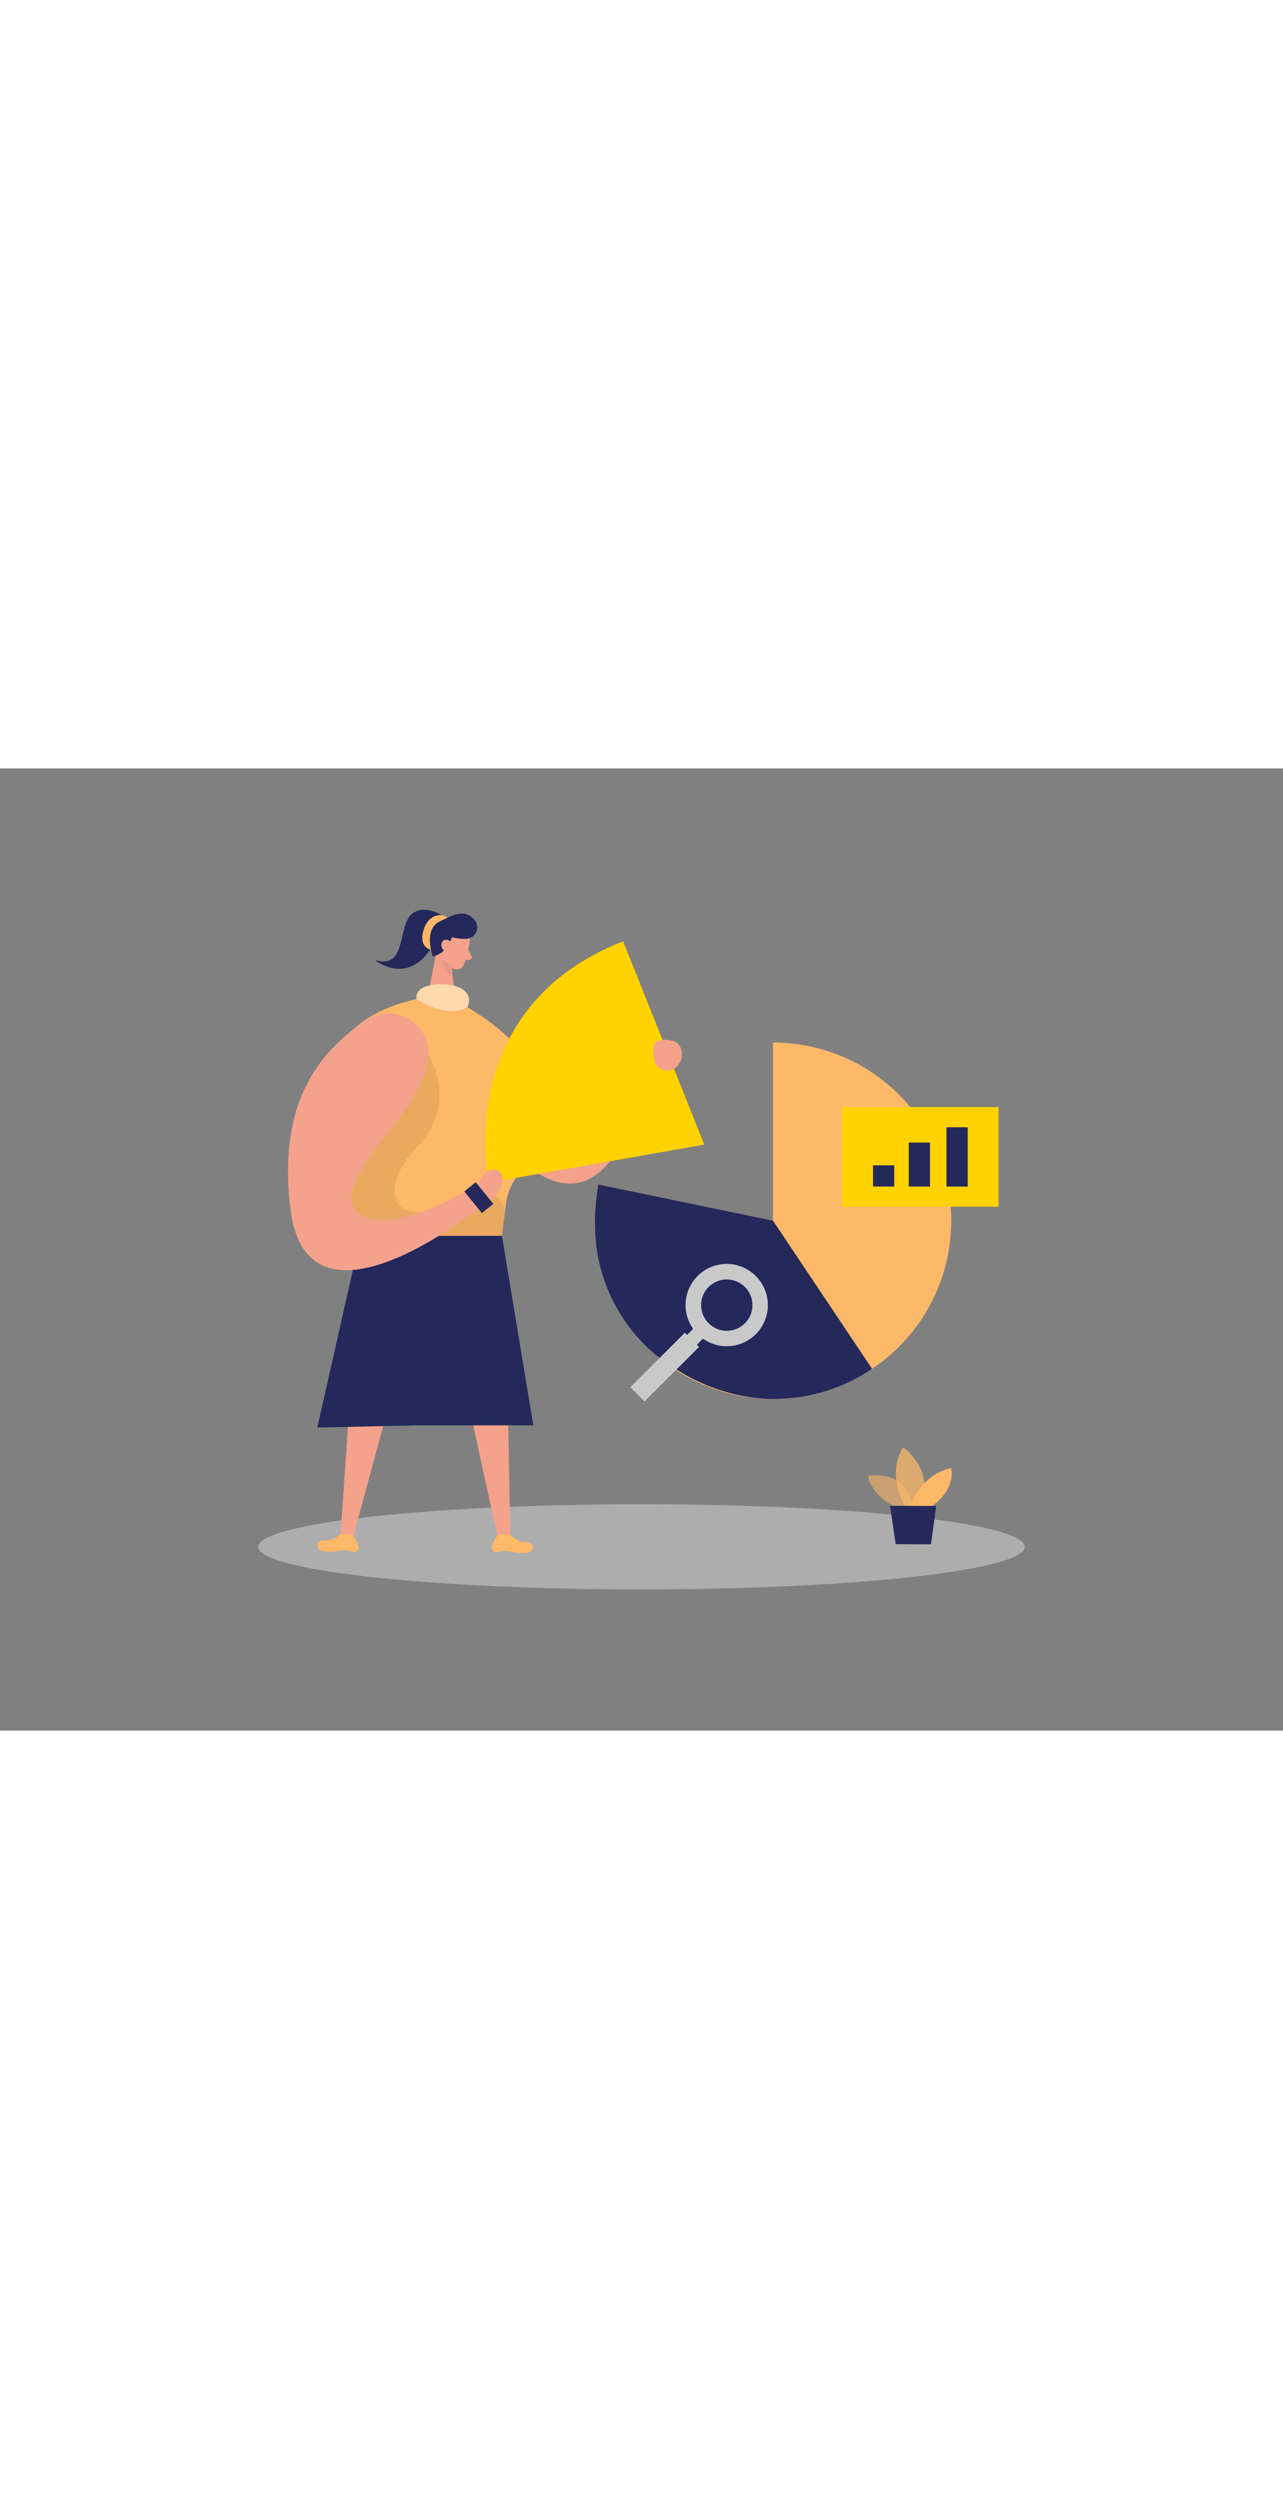 <svg id="Layer_1" data-name="Layer 1" xmlns="http://www.w3.org/2000/svg" viewBox="0 0 400 300" data-imageid="data-analyst-two-color" imageName="Data analyst" class="illustrations_image" style="width: 154px;"><rect x="0" y="0" width="400" height="300" fill="#808080" stroke="none"/><title>_</title><ellipse cx="200" cy="242.7" rx="119.49" ry="13.28" fill="#e6e6e6" opacity="0.45"/><path d="M154.55,113.15c.51.36,12.51,18.85,26,16S201,99.72,201,99.72Z" fill="#f4a28c"/><path d="M139.14,46.79s-5.93-5-10.6-1.52S127,63,116.87,59.7c0,0,11,9.16,18.77-5.8Z" fill="#24285b"/><path d="M134.41,56.51s-4-.57-2.37-6.07,6.23-5.29,7.53-3.85Z" fill="#fdb868" class="target-color"/><path d="M146.46,53.53a29.66,29.66,0,0,1-1.89,7.77,2.41,2.41,0,0,1-3.22,1.15A5.32,5.32,0,0,1,138,57.72l-.62-4.4a4.32,4.32,0,0,1,2.74-4.17C143.16,47.74,146.91,50.63,146.46,53.53Z" fill="#f4a28c"/><polygon points="136.4 55.77 133.27 71.22 141.91 72.34 140.75 60.94 136.4 55.77" fill="#f4a28c"/><path d="M146,56.53l1,2.07a.77.77,0,0,1-.7,1.1h-1.87Z" fill="#f4a28c"/><path d="M140.78,61.26a5.81,5.81,0,0,1-2.64-1.71s-1,3.31,3,5Z" fill="#ce8172" opacity="0.31"/><path d="M136.72,55.85s.32-1.83-1.08-2-1.86,2.51,0,3.12Z" fill="#f4a28c"/><path d="M145.51,53.12a13.78,13.78,0,0,1-4.58-.53s-1.58,5.2-6,6c0,0-3.09-8.38,2.16-10.89,4.39-2.11,7.7-4,10.74-.6A3.61,3.61,0,0,1,145.51,53.12Z" fill="#24285b"/><path d="M140.69,55.39s0-2.15-1.7-2-2,2.63,0,3.85Z" fill="#f4a28c"/><path d="M133.27,71.22l8.64,1.12s46.75,22.44,20,54a17.88,17.88,0,0,0-4.17,9.29l-2.42,19.41H120.2S69.48,82.56,133.27,71.22Z" fill="#fdb868" class="target-color"/><path d="M194.29,53.9l25.29,63.38-67.21,11.86S140.72,74.79,194.29,53.9Z" fill="#ffd200"/><polygon points="158.03 182.14 159.09 239.65 155.37 240.74 143.51 186.39 158.03 182.14" fill="#f4a28c"/><path d="M133.52,89.19s9.82,14.88-3.63,29-5.66,26.39,9.68,16.73,17.82,2.93,17.82,2.93l-.91,7.9-23.88-.27-26.46.1-9.31-22.07Z" opacity="0.08"/><path d="M159,238.81s2.26,2.66,5,2.42,3.3,3.66-1.16,3.42a24.14,24.14,0,0,1-4.12-.56,7.33,7.33,0,0,0-3.74.27,1.19,1.19,0,0,1-1.29-.46c-1.31-1.43,1.66-5,1.66-5Z" fill="#fdb868" class="target-color"/><polygon points="110.08 182.02 106.14 239.41 109.8 240.68 124.37 186.99 110.08 182.02" fill="#f4a28c"/><path d="M106.27,238.57s-2.39,2.54-5.13,2.17-3.48,3.48,1,3.47a24.43,24.43,0,0,0,4.15-.35,7.3,7.3,0,0,1,3.72.45,1.19,1.19,0,0,0,1.31-.39c1.38-1.37-1.41-5-1.41-5Z" fill="#fdb868" class="target-color"/><polygon points="156.48 145.72 166.27 204.82 140.69 204.82 129.89 204.82 98.93 205.5 112.43 145.72 156.48 145.72" fill="#24285b"/><path d="M133.52,89.19c.55-10.37-11.49-16.54-19.9-10.45C102.26,87,86.14,101,90.54,137.28c5.34,44.05,60.58-1.61,60.58-1.61l-2.29-5.81s-30.36,19-38.51,7.08c-2.51-3.67.93-9.21,3.51-13.61C118.5,115.39,132.86,101.85,133.52,89.19Z" fill="#f4a28c"/><path d="M148.83,129.86s2.27-5.94,6.08-4.63,1.05,9.22-3.79,9.66Z" fill="#f4a28c"/><path d="M129.89,71.9s-1.2-3.72,5.69-4.5,12.4,2.15,10.13,7C145.71,74.42,140.52,78.56,129.89,71.9Z" fill="#fdb868" class="target-color"/><path d="M129.89,71.9s-1.2-3.72,5.69-4.5,12.4,2.15,10.13,7C145.71,74.42,140.52,78.56,129.89,71.9Z" fill="#fff" opacity="0.46"/><rect x="146.99" y="129.48" width="4.58" height="8.7" transform="translate(-50.95 123.66) rotate(-38.97)" fill="#24285b"/><path d="M296.56,141a55.46,55.46,0,0,1-24.68,46.18.21.21,0,0,1-.08.06,55.29,55.29,0,0,1-30.8,9.31c-1,0-1.91,0-2.85-.07l-.87-.06A55.18,55.18,0,0,1,204.66,183l-.1-.08a55.33,55.33,0,0,1-19-38.44c-.09-1.16-.12-2.32-.12-3.49a55.84,55.84,0,0,1,1.13-11.2l0-.12L241,141V85.45A55.55,55.55,0,0,1,296.56,141Z" fill="#fdb868" class="target-color"/><path d="M271.88,187.19a.21.21,0,0,1-.08.06,54.55,54.55,0,0,1-33.65,9.24l-.87-.06a57.92,57.92,0,0,1-26.63-9.21c-2-1.24-4-2.63-6-4.19h0l-.1-.08a53,53,0,0,1-19-38.44,62.78,62.78,0,0,1,1-14.69l0-.12L241,141Z" fill="#24285b"/><rect x="262.56" y="105.58" width="48.76" height="31.07" fill="#ffd200"/><rect x="272.18" y="123.75" width="6.61" height="6.61" fill="#24285b"/><rect x="283.33" y="116.65" width="6.61" height="13.72" fill="#24285b"/><rect x="295.09" y="111.87" width="6.61" height="18.5" fill="#24285b"/><path d="M212.42,87.88a4.12,4.12,0,0,0-1.65-2.56,8.5,8.5,0,0,0-5.23-.51c-1.66.45-1.88,1.72-1.86,3.4s.12,3.58,1.35,4.73a4,4,0,0,0,4.59.92A5.14,5.14,0,0,0,212.42,87.88Z" fill="#f4a28c"/><path d="M235.63,176.4a12.83,12.83,0,1,0-19.54-1.67l-1.9,1.9-.68-.68-17,17,4.43,4.42,17-17-.68-.68,1.9-1.9A12.82,12.82,0,0,0,235.63,176.4Zm-14.71-14.71a8,8,0,1,1,0,11.29A8,8,0,0,1,220.92,161.69Z" fill="#c9c9c9"/><path d="M281.13,231s-8.62-2.35-10.49-10.38c0,0,13.35-2.7,13.74,11.09Z" fill="#fdb868" opacity="0.58" class="target-color"/><path d="M282.19,230.13s-6-9.53-.72-18.43c0,0,10.16,6.45,5.64,18.45Z" fill="#fdb868" opacity="0.73" class="target-color"/><path d="M283.74,230.13s3.19-10,12.81-12c0,0,1.8,6.53-6.23,12Z" fill="#fdb868" class="target-color"/><polygon points="277.49 229.91 279.24 241.87 290.25 241.91 291.87 229.97 277.49 229.91" fill="#24285b"/></svg>